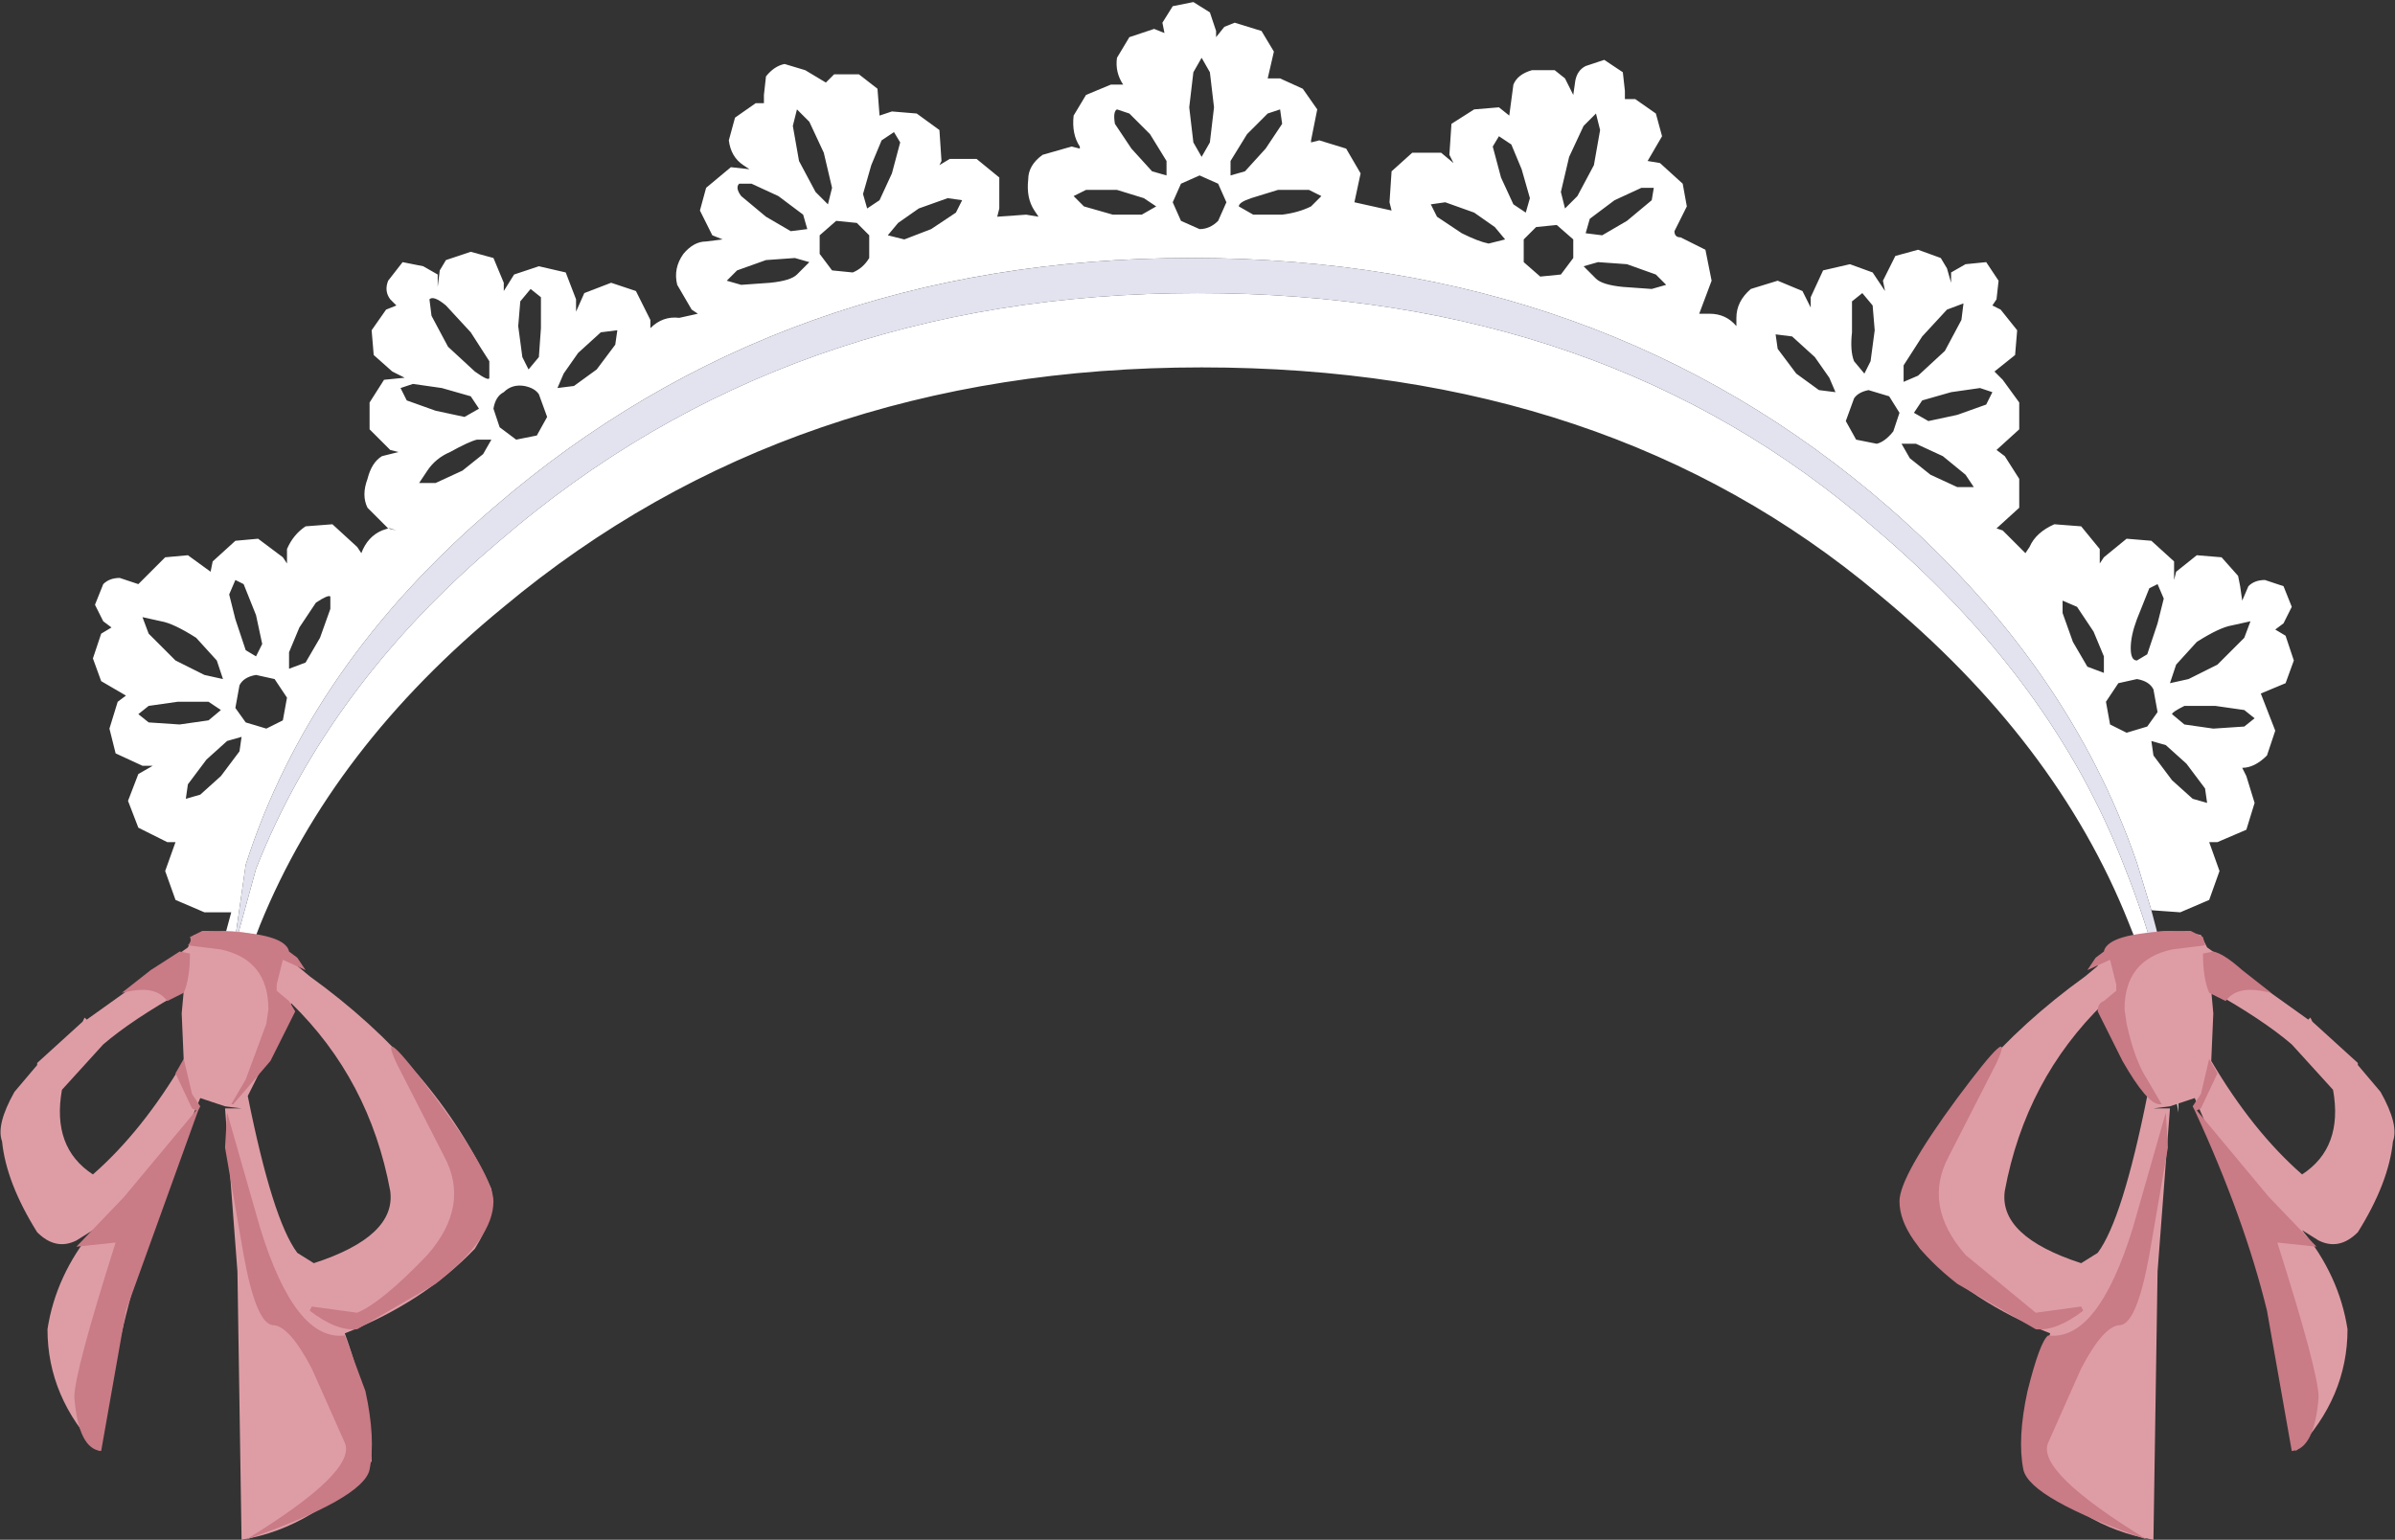 <svg xmlns="http://www.w3.org/2000/svg" xmlns:ffdec="https://www.free-decompiler.com/flash" xmlns:xlink="http://www.w3.org/1999/xlink" ffdec:objectType="frame" width="58" height="37.3"><rect width="100%" height="100%" fill="#333333" stroke="none"/><use ffdec:characterId="1" xlink:href="#a" width="58" height="37.3"/><defs><g id="a" fill-rule="evenodd"><path fill="#fff" d="M52.75 25.75v1.2q-.3-2.4-1.2-4.6-1.75-4.4-6.05-7.95-6.55-5.5-16.4-5.5-9.95 0-16.9 5.8-4.15 3.4-5.9 7.7-.75 1.9-1.05 4.05h-.3l.05-.7q.1-1.9.6-3.65h-.65l-.7-.3-.25-.7.25-.7h-.2l-.7-.35-.25-.65.25-.65.35-.2h-.25l-.65-.3-.15-.6.2-.65.2-.15-.6-.35-.2-.55.2-.6.25-.15-.2-.15-.2-.4.2-.5q.15-.15.4-.15l.45.15.25-.25.4-.4.55-.05.55.4.05-.25.55-.5.55-.05.6.45.1.15v-.35q.15-.35.45-.55l.65-.05.6.55.1.15q.15-.4.5-.55l.15-.05h.05l.15.05-.2-.05-.5-.5q-.15-.3 0-.7.1-.4.35-.55l.4-.1-.2-.05-.5-.5v-.65l.35-.55.5-.05L9.5 9l-.45-.4L9 8l.35-.5.25-.1-.15-.15q-.15-.2-.05-.45l.35-.45.5.1.35.2v.3l.05-.4.15-.25.6-.2.55.15.25.6v.2l.25-.4.6-.2.65.15.25.65v.3l.2-.45.65-.25.6.2.35.7v.2q.3-.3.7-.25l.45-.1-.15-.1-.35-.6q-.1-.4.15-.75.25-.3.55-.3l.4-.05-.25-.1-.3-.6.15-.55.6-.5.45.05L18 4q-.3-.2-.35-.6l.15-.55.5-.35h.2v-.2l.05-.45q.2-.25.45-.3l.5.15.5.3.2-.2h.6l.45.35.05.65.3-.1.6.05.55.4.05.75-.05.1.25-.15h.65l.55.45v.75l-.05.2.7-.05.3.05-.1-.15q-.2-.3-.15-.75 0-.35.35-.6l.7-.2.2.05v-.05q-.2-.3-.15-.75l.3-.5.6-.25h.3q-.2-.3-.15-.65l.3-.5.6-.2.25.1-.05-.25.25-.4.5-.1.4.25.15.45V.9l.2-.25.25-.1.65.2.3.5-.15.65h.3l.55.25.35.5-.15.75v.05l.2-.05.65.2.35.6-.15.7.9.2-.05-.2.05-.75.5-.45h.7l.3.25-.1-.2.05-.75.55-.35.6-.05.25.2.1-.75q.1-.25.45-.35h.55l.25.2.15.3.05.1.05-.35q.05-.25.25-.35l.45-.15.45.3.05.45v.2h.25l.5.35.15.55-.35.6.3.05.55.5.1.55-.3.6q0 .15.15.15l.6.3.15.75-.3.8h.25q.4 0 .65.3v-.2q0-.4.35-.7l.65-.2.6.25.2.4V7.2l.3-.65.65-.15.55.2.3.45-.05-.25.3-.6.55-.15.55.2.15.25.1.35V6.6l.35-.2.5-.05.3.45-.05.45-.1.15.2.1.4.5-.05.6-.5.4.2.2.4.55v.65l-.55.5.2.15.35.55v.7l-.55.5.15.05.55.55.1-.15q.15-.35.6-.55l.65.05.45.55v.35l.1-.15.55-.45.6.05.55.5v.45l.05-.2.5-.4.6.05.4.45.05.25.05.35.15-.35q.15-.15.4-.15l.45.15.2.5-.2.4-.2.15.25.15.2.6-.2.55-.6.25.35.9-.2.6q-.3.3-.6.3l.1.2.2.65-.2.65-.7.3h-.2l.25.7-.25.7-.7.3-.7-.05-.35-1.15q-1.65-4.8-6-8.6-6.95-6.05-16.9-6.05-9.9 0-16.9 6.05-4.45 3.8-6 8.65l-.3 2.1.55-2q1.75-4.45 5.9-7.95 6.95-6 16.9-6 9.85 0 16.4 5.7 4.3 3.65 6.05 8.2.9 2.25 1.3 4.75M10.4 7.25l.05.4.4.75.65.6q.35.25.35.15v-.4l-.45-.7-.6-.65q-.3-.25-.4-.15m2.7-.05-.25-.2-.25.3-.05.6.1.75.15.3.25-.3.05-.7zm1.45.85-.55.5-.35.5-.15.35.4-.05.55-.4.45-.6.05-.35zm4.75-5.4-.1.4.15.85.4.75.3.3.1-.4-.2-.85-.35-.75zm1.6 2.05.1.35.3-.2.3-.65.2-.75-.15-.25-.3.2-.25.6zm-2.35 1.6-.7.25-.25.25.35.1.7-.05q.5-.05.65-.2l.3-.3-.35-.1zm-.35-1.85h-.3q-.1.1.05.3l.6.5.6.35.4-.05-.1-.35-.6-.45zm2.05.9-.4.35v.45l.3.4.5.05q.25-.1.4-.35V5.7l-.3-.3zm2.7-.55-.7.25-.5.35-.25.3.4.1.65-.25.6-.4.15-.3zm6.15-3.4-.2.35-.1.85.1.85.2.35.2-.35.1-.85-.1-.85zM31 2.65l-.3.1-.5.5-.4.65v.35l.35-.1.5-.55.4-.6zm-1.5 1.8-.45-.2-.45.2-.2.45.2.45.45.2q.25 0 .45-.2l.2-.45zM30 5l.35.2h.7q.4-.05.7-.2l.25-.25-.3-.15h-.75l-.65.2q-.3.1-.3.2m5-.1-.35.05.15.3.6.4q.4.2.65.25l.4-.1-.25-.3-.5-.35zm1.3-1.6-.15.25.2.75.3.65.3.2.1-.35-.2-.7-.25-.6zm-9.25 1.3h-.75l-.3.15.25.25.7.2h.7L28 5l-.3-.2zM27 3l.4.6.5.55.35.1V3.9l-.4-.65-.5-.5-.3-.1q-.1.05-.05.35m12.75 1.55-.65.3-.6.45-.1.35.4.05.6-.35.6-.5.05-.3zm-1.65 1.7V5.8l-.4-.35-.5.05-.3.3v.55l.4.35.5-.05zm.55-3.5-.3.3-.35.75-.2.85.1.4.3-.3.4-.75.15-.85zm-.3 3.7.3.3q.15.15.65.2L40 7l.35-.1-.25-.25-.7-.25-.7-.05zm13.9 7.7-.2.1-.3.75q-.15.4-.15.7t.15.3l.25-.15.25-.75.15-.6zm-5.1-6.65-.6.65-.45.7v.4l.35-.15.65-.6.4-.75.05-.4zm-2.05-.4-.25.2v.75q-.05.45.05.7l.25.3.15-.3.1-.75-.05-.6zm-1.7 1.05L43 8.1l.05.35.45.6.55.4.4.05-.15-.35-.35-.5zm4.55 1.25-.7.1-.7.2-.2.3.35.2.7-.15.7-.25.15-.3zm-.35 2.1-.55-.45-.65-.3h-.35l.2.35.5.4.65.3h.4zm6.9 3.55-.45.1q-.3.05-.85.4l-.5.55-.15.45.45-.1.7-.35.65-.65zm-3.2 1.5L51 17l.1.55.4.2.5-.15.25-.35-.1-.55q-.1-.2-.4-.25zm-.6-1.25-.4-.6-.35-.15v.3l.25.7.35.6.4.15v-.4zm3.65 1.9-.7-.1h-.75q-.3.15-.3.2l.3.25.7.1.75-.05.25-.2zm-2.25.75.05.35.45.6.5.45.35.1-.05-.35-.45-.6-.5-.45zM45.75 9.6l-.5-.15q-.25.05-.35.2l-.2.55.25.45.5.1q.2-.05.4-.3L46 10zM12.7 9.35q-.3-.05-.5.15-.2.1-.25.4l.15.45.4.3.5-.1.25-.45-.2-.55q-.1-.15-.35-.2m-.8 1.3h-.35q-.2.05-.65.3-.35.15-.55.45l-.2.3h.4l.65-.3.5-.4zm-.65-.55.35-.2-.2-.3-.7-.2-.7-.1-.3.1.15.3.7.25zM8 14.75v-.3q-.05-.05-.35.15l-.4.6-.25.6v.4l.4-.15.35-.6zm-1.8.15-.3-.75-.2-.1-.15.35.15.6.25.75.25.15.15-.3zm.45 1.55-.45-.1q-.3.05-.4.25l-.1.55.25.35.5.15.4-.2.1-.55zm-3.05-1.1.65.65.7.35.45.1-.15-.45-.5-.55q-.55-.35-.85-.4l-.45-.1zm2.2 2.85.05-.35-.35.1-.5.45-.45.6-.05.35.35-.1.5-.45zM4.3 17l-.7.1-.25.2.25.2.75.05.7-.1.3-.25-.3-.2z"/><path fill="#e2e3ef" d="M52.75 25.75q-.4-2.5-1.3-4.75-1.75-4.55-6.05-8.2Q38.85 7.1 29 7.1q-9.95 0-16.9 6-4.15 3.5-5.9 7.95l-.55 2 .3-2.1q1.55-4.85 6-8.65 7-6.05 16.9-6.05 9.95 0 16.9 6.05 4.35 3.8 6 8.6l.35 1.15q.5 1.8.65 3.7"/><path fill="#de9da5" d="m53.45 22.95 2.45 1.75.05-.05.05.1 1.1 1v.05l.55.65q.45.8.3 1.2-.1 1-.85 2.2-.45.45-.95.2l-.4-.25q.9 1.1 1.1 2.4 0 1.65-1.25 2.95-.65-4.45-2.45-8.55l-.6.2-.4.05h.4l-.3 3.95-.1 6.5q-1.8-.3-3.15-1.9.05-1.45.65-3.1-1.9-.75-3.15-2.05-.5-.8-.4-1.45 1.35-2.95 4.4-5.15l.3-.25v-.15q.95-.95 2.5-.6zm.15 1.6-.05 1.15q1 1.7 2.2 2.75 1-.65.75-2.05l-1-1.1q-.7-.6-1.95-1.3zm-2.65-.25q-1.9 1.85-2.4 4.55-.15 1.1 1.85 1.75l.4-.25q.6-.8 1.2-3.8-.65-1.05-.95-1.9zm-48.45 1-1 1.1q-.25 1.4.75 2.05 1.2-1.05 2.2-2.75l-.05-1.15.05-.55q-1.25.7-1.95 1.3m4.7-1.9.3.25q3.05 2.2 4.4 5.15.1.65-.4 1.45-1.25 1.3-3.15 2.05.6 1.65.65 3.1-1.35 1.6-3.15 1.9l-.1-6.5-.3-3.95h.4l-.4-.05-.6-.2q-1.8 4.1-2.45 8.55-1.25-1.3-1.25-2.95.2-1.3 1.1-2.4l-.4.25q-.5.25-.95-.2-.75-1.2-.85-2.2-.15-.4.3-1.2l.55-.65v-.05l1.1-1 .05-.1.05.05 2.45-1.75.15-.3q1.55-.35 2.5.6zm-.15.9-.1.35-.95 1.9q.6 3 1.2 3.8l.4.25q2-.65 1.85-1.75-.5-2.7-2.4-4.55"/><path fill="#c97b86" d="M52.6 23q-1.15.25-1.15 1.45l.05.35q.2.9.5 1.35l.35.6h-.05q-.3 0-.9-1.05l-.6-1.2q0-.2.15-.25l.3-.25v-.15l-.15-.6-.55.25.2-.3.2-.15q.1-.5 2.1-.5l.3.15.05.2zm-.95 6.75.8-2.8.05.85-.45 2.6q-.3 1.65-.7 1.7-.4 0-.95 1.05l-.8 1.8q-.3.7 2.4 2.35-2.85-1-3-1.7-.15-.75.1-1.9.3-1.2.5-1.35 1.2.15 2.05-2.6M47.4 26.6q1.45-1.95.95-.85L47.2 28q-.65 1.2.4 2.4l1.7 1.4 1.1-.15.05.1q-.65.5-1.15.45l-1.9-1.1Q46 30 46 29.1q0-.6 1.4-2.5m5.9-.1.2-.85.2.35-.4.85-.1.05 1.75 2.1 1.15 1.2-.95-.1q1 3.15 1 3.75-.1 1.25-.65 1.3l-.6-3.4q-.55-2.25-1.75-4.85l-.05-.1zm.05-3.4.25-.05q.25.05.7.45l.7.55-.25-.05q-.6-.1-.85.25l-.4-.2q-.15-.35-.15-.95m-46.5.15-.15.6V24l.3.25.15.25-.6 1.2-.9 1.05H5.6l.35-.6.5-1.35.05-.35q0-1.2-1.15-1.45l-.8-.1q.1-.1.05-.2l.3-.15q2 0 2.1.5l.2.15.2.3zm3.7 3.35q1.4 1.9 1.4 2.5 0 .9-1.4 2l-1.9 1.1q-.5.05-1.15-.45l.05-.1 1.1.15q.6-.25 1.7-1.4 1.05-1.2.4-2.4L9.6 25.75q-.5-1.1.95.85m-2.2 5.75.5 1.35q.25 1.15.1 1.9-.15.7-3 1.7 2.7-1.65 2.4-2.35l-.8-1.8Q7 32.1 6.6 32.1q-.4-.05-.7-1.7l-.45-2.6.05-.85.8 2.8q.85 2.75 2.05 2.6M4.6 23.1q0 .6-.15.95l-.4.2Q3.8 23.9 3.2 24l-.25.05.7-.55.7-.45zm.25 3.7-.05.1-1.75 4.85-.6 3.4q-.55-.05-.65-1.3 0-.6 1-3.75l-.95.1L3 29l1.75-2.1-.1-.05-.4-.85.2-.35.2.85z"/></g></defs></svg>